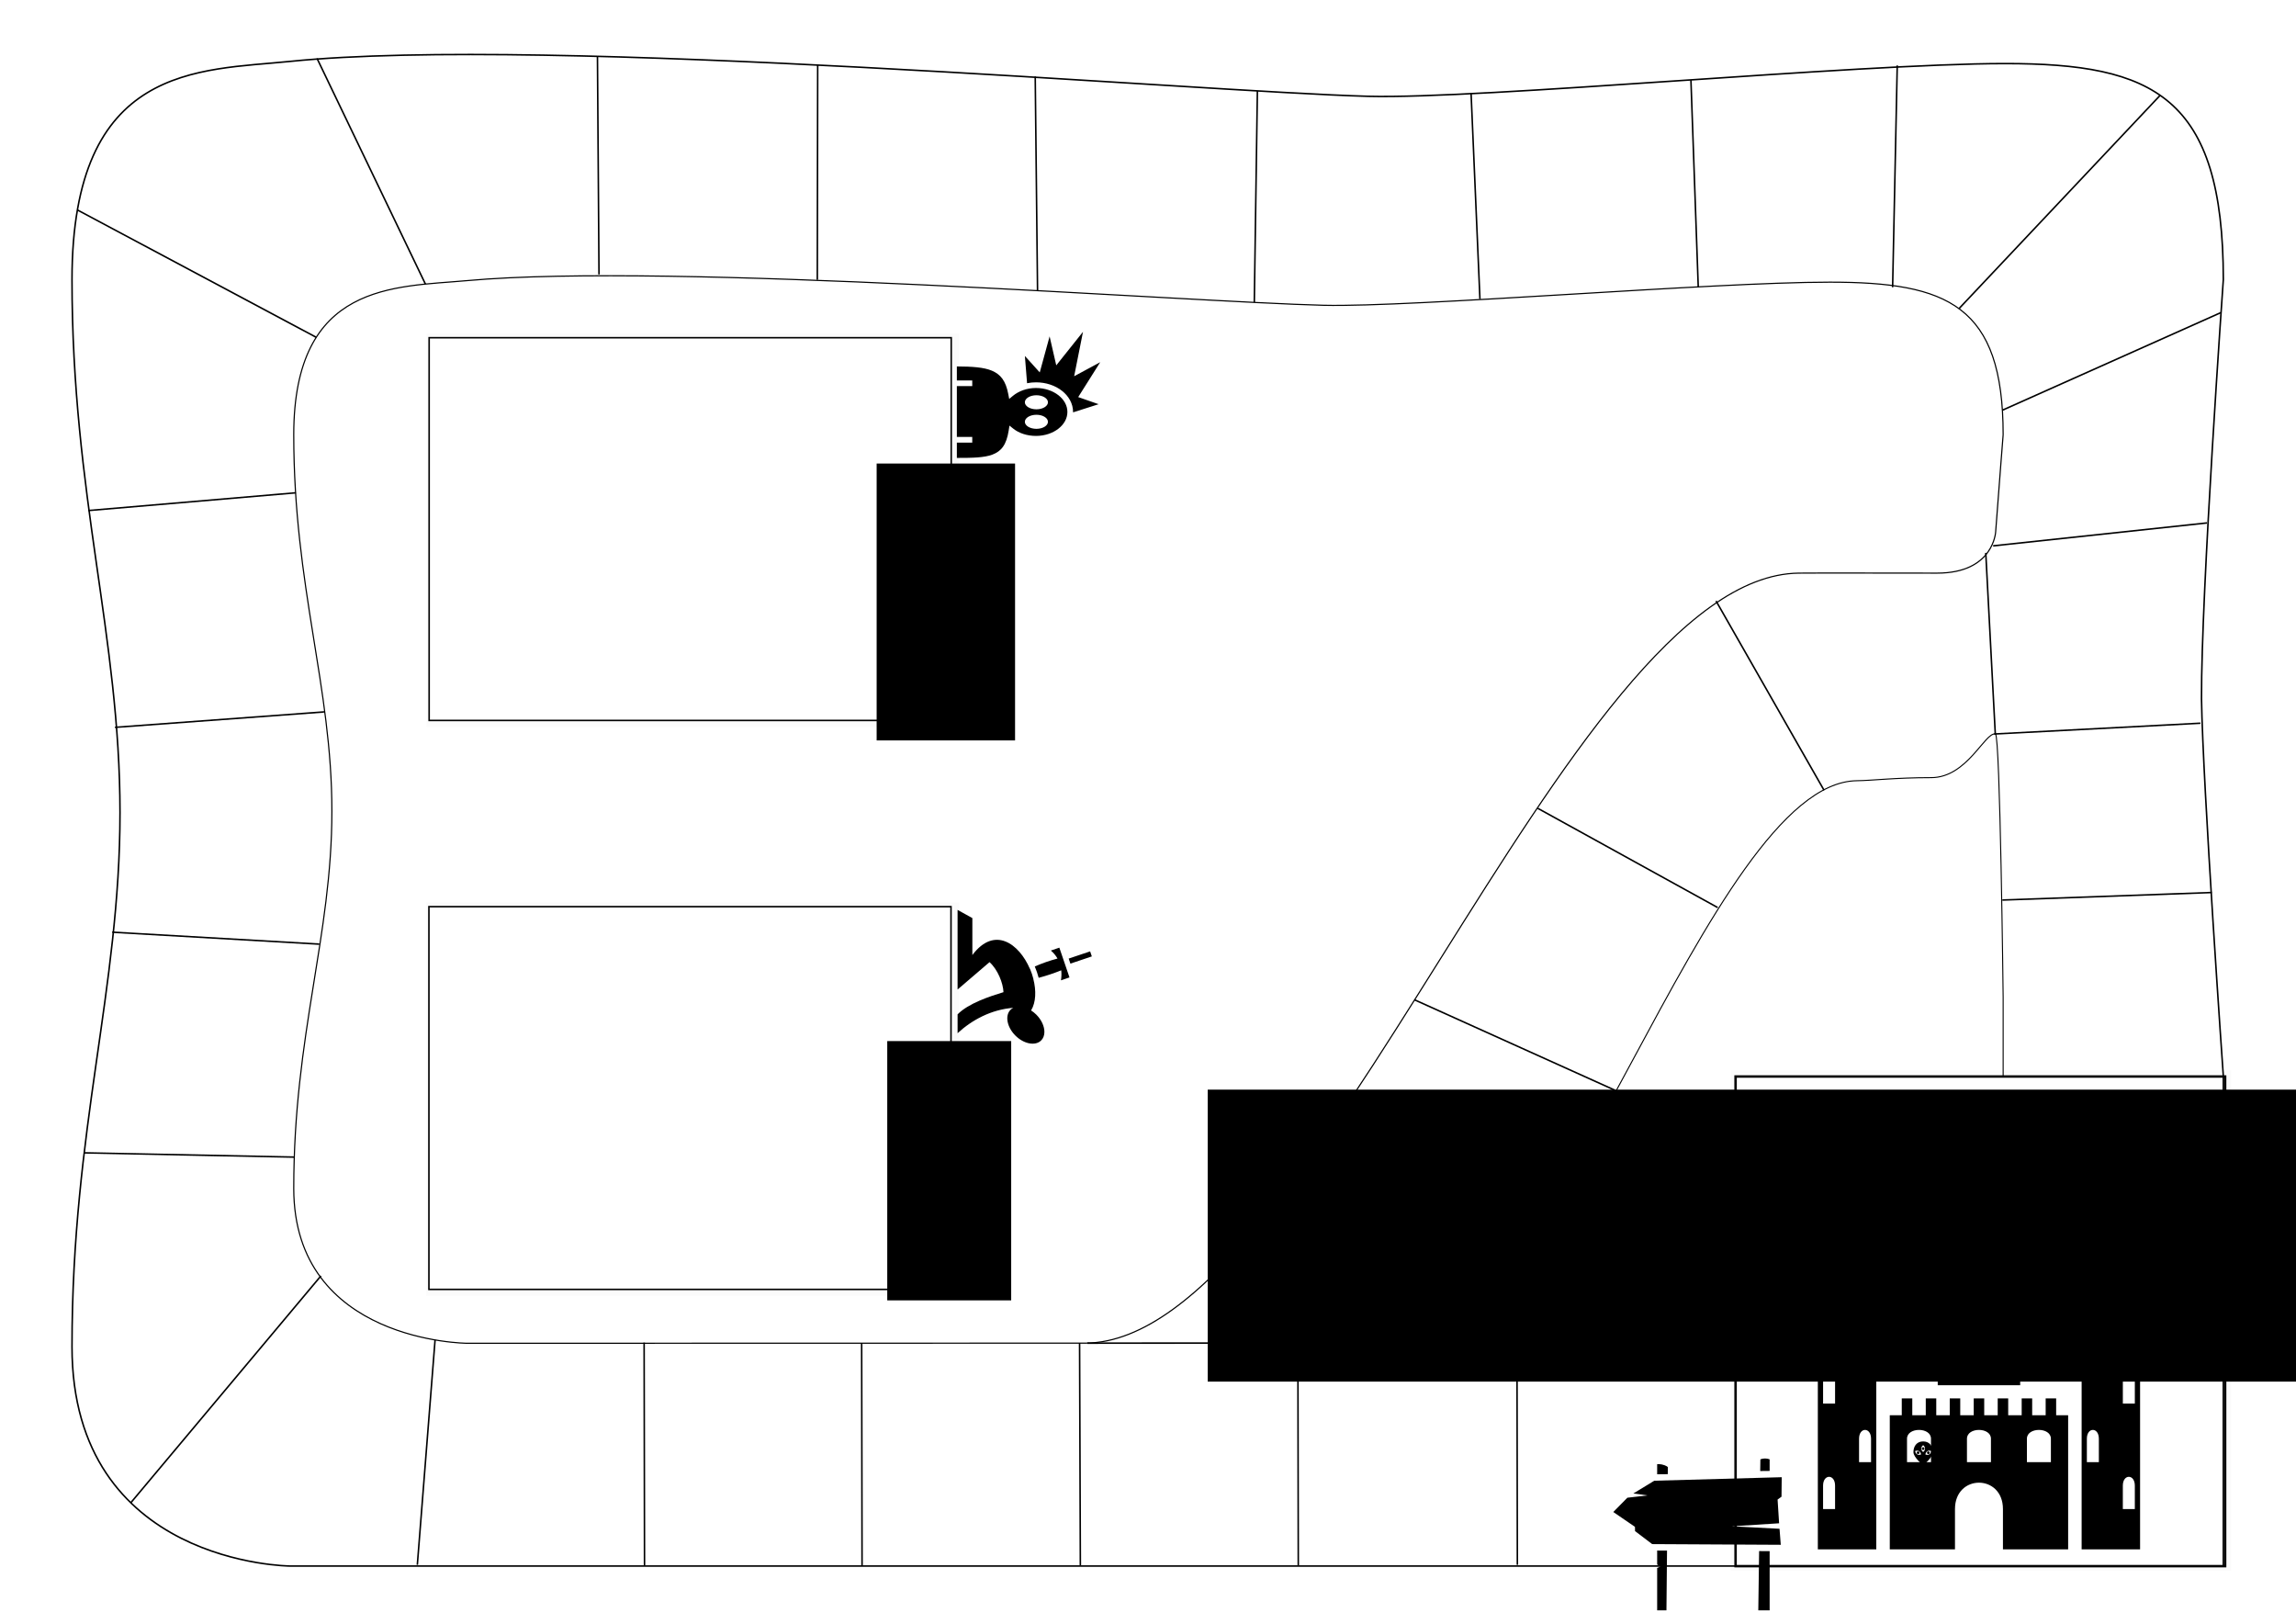 <?xml version="1.0" encoding="UTF-8" standalone="no"?>
<!-- Created with Inkscape (http://www.inkscape.org/) -->

<svg
   xmlns:osb="http://www.openswatchbook.org/uri/2009/osb"
   xmlns:dc="http://purl.org/dc/elements/1.1/"
   xmlns:cc="http://creativecommons.org/ns#"
   xmlns:rdf="http://www.w3.org/1999/02/22-rdf-syntax-ns#"
   xmlns:svg="http://www.w3.org/2000/svg"
   xmlns="http://www.w3.org/2000/svg"
   xmlns:sodipodi="http://sodipodi.sourceforge.net/DTD/sodipodi-0.dtd"
   xmlns:inkscape="http://www.inkscape.org/namespaces/inkscape"
   width="420mm"
   height="297mm"
   viewBox="0 0 1488.189 1052.362"
   id="svg2"
   version="1.1"
   inkscape:version="0.91 r13725"
   sodipodi:docname="board.svg">
  <defs
     id="defs4">
    <linearGradient
       id="linearGradient5733"
       osb:paint="solid">
      <stop
         style="stop-color:#ffffff;stop-opacity:1;"
         offset="0"
         id="stop5735" />
    </linearGradient>
    <filter
       inkscape:collect="always"
       style="color-interpolation-filters:sRGB"
       id="filter5891"
       x="-0.066"
       width="1.131"
       y="-0.089"
       height="1.179">
      <feGaussianBlur
         inkscape:collect="always"
         stdDeviation="9.236"
         id="feGaussianBlur5893" />
    </filter>
    <filter
       inkscape:collect="always"
       style="color-interpolation-filters:sRGB"
       id="filter5891-2"
       x="-0.066"
       width="1.131"
       y="-0.089"
       height="1.179">
      <feGaussianBlur
         inkscape:collect="always"
         stdDeviation="9.236"
         id="feGaussianBlur5893-3" />
    </filter>
    <filter
       inkscape:collect="always"
       style="color-interpolation-filters:sRGB"
       id="filter10212"
       x="-0.076"
       width="1.151"
       y="-0.076"
       height="1.151">
      <feGaussianBlur
         inkscape:collect="always"
         stdDeviation="9.995"
         id="feGaussianBlur10214" />
    </filter>
  </defs>
  <sodipodi:namedview
     id="base"
     pagecolor="#ffffff"
     bordercolor="#666666"
     borderopacity="1.0"
     inkscape:pageopacity="0.0"
     inkscape:pageshadow="2"
     inkscape:zoom="0.5"
     inkscape:cx="831.70354"
     inkscape:cy="550.24425"
     inkscape:document-units="mm"
     inkscape:current-layer="layer1"
     showgrid="false"
     inkscape:window-width="1920"
     inkscape:window-height="1021"
     inkscape:window-x="0"
     inkscape:window-y="0"
     inkscape:window-maximized="1"
     showguides="false"
     inkscape:guide-bbox="true"
     objecttolerance="1"
     inkscape:snap-nodes="false"
     inkscape:snap-global="false">
    <sodipodi:guide
       position="277.143,808.571"
       orientation="1,0"
       id="guide3363" />
    <sodipodi:guide
       position="188.09,837.214"
       orientation="1,0"
       id="guide6045" />
    <sodipodi:guide
       position="1211.274,37.477"
       orientation="0,1"
       id="guide10253" />
    <sodipodi:guide
       position="1081.166,179.605"
       orientation="0,1"
       id="guide10255" />
    <sodipodi:guide
       position="46.669,811.759"
       orientation="1,0"
       id="guide10257" />
    <sodipodi:guide
       position="306.884,1011.163"
       orientation="0,1"
       id="guide10259" />
    <sodipodi:guide
       position="395.98,871.156"
       orientation="0,1"
       id="guide10261" />
    <sodipodi:guide
       position="1441.084,660.438"
       orientation="1,0"
       id="guide10263" />
    <sodipodi:guide
       position="1299.662,818.83"
       orientation="1,0"
       id="guide10265" />
    <sodipodi:guide
       position="46.669,469.519"
       orientation="1,0"
       id="guide10267" />
    <sodipodi:guide
       position="46.669,418.607"
       orientation="1,0"
       id="guide10269" />
    <sodipodi:guide
       position="77.782,424.264"
       orientation="1,0"
       id="guide10271" />
    <sodipodi:guide
       position="886.712,927.724"
       orientation="1,0"
       id="guide10273" />
    <sodipodi:guide
       position="1240.265,668.923"
       orientation="0,1"
       id="guide10429" />
    <sodipodi:guide
       position="706,131"
       orientation="1,0"
       id="guide10431" />
    <sodipodi:guide
       position="847,155"
       orientation="1,0"
       id="guide10433" />
    <sodipodi:guide
       position="1238.851,705.693"
       orientation="0,1"
       id="guide10452" />
    <sodipodi:guide
       position="1274.207,565.685"
       orientation="0,1"
       id="guide10502" />
    <sodipodi:guide
       position="983.5,89.25"
       orientation="1,0"
       id="guide10525" />
    <sodipodi:guide
       position="841.5,49.5"
       orientation="1,0"
       id="guide10527" />
    <sodipodi:guide
       position="700.25,54.25"
       orientation="1,0"
       id="guide10529" />
    <sodipodi:guide
       position="558.75,54.75"
       orientation="1,0"
       id="guide10531" />
    <sodipodi:guide
       position="417.5,72"
       orientation="1,0"
       id="guide10533" />
  </sodipodi:namedview>
  <g
     inkscape:label="Layer 1"
     inkscape:groupmode="layer"
     id="layer1"
     transform="translate(0,-1.6535434e-6)">
    <path
       style="fill:none;fill-rule:evenodd;stroke:#000000;stroke-width:0.669px;stroke-linecap:butt;stroke-linejoin:miter;stroke-opacity:1"
       d="m 1203.653,505.952 c 9.88,-0.103 24.727,-2 48.081,-2 23.355,0 34.756,-29.553 41.65,-28.315 3.081,0.907 4.99,170.656 4.99,170.656 l 0,224.227 -251.71,0 -133.471,-0.119 c 94.259,-1.367 194.347,-363.45 290.46,-364.448 z"
       id="path10504-1"
       inkscape:connector-curvature="0"
       sodipodi:nodetypes="sscccccs" />
    <rect
       style="fill:none;stroke:#000000;stroke-width:7.087;stroke-opacity:1;stroke-miterlimit:4;stroke-dasharray:none;opacity:0.121;filter:url(#filter10212)"
       id="rect4181-0"
       width="317.311"
       height="317.311"
       x="1125.45"
       y="697.131" />
    <g
       id="g5895"
       transform="translate(0,5)">
      <rect
         mask="none"
         y="214.632"
         x="279.95"
         height="248.031"
         width="338.386"
         id="rect3369-2"
         style="opacity:0.121;fill:none;fill-opacity:1;fill-rule:evenodd;stroke:#000000;stroke-width:7.087;stroke-linecap:butt;stroke-linejoin:miter;stroke-miterlimit:4;stroke-dasharray:none;stroke-opacity:1;filter:url(#filter5891)" />
      <rect
         y="213.858"
         x="278.158"
         height="248.031"
         width="338.386"
         id="rect3369"
         style="opacity:1;fill:#ffffff;fill-opacity:1;fill-rule:evenodd;stroke:#000000;stroke-width:0.999;stroke-linecap:butt;stroke-linejoin:miter;stroke-miterlimit:4;stroke-dasharray:none;stroke-opacity:1" />
    </g>
    <g
       transform="translate(-0.143,373.714)"
       id="g5895-6">
      <rect
         mask="none"
         y="214.632"
         x="279.95"
         height="248.031"
         width="338.386"
         id="rect3369-2-6"
         style="opacity:0.121;fill:none;fill-opacity:1;fill-rule:evenodd;stroke:#000000;stroke-width:7.087;stroke-linecap:butt;stroke-linejoin:miter;stroke-miterlimit:4;stroke-dasharray:none;stroke-opacity:1;filter:url(#filter5891-2)" />
      <rect
         y="213.858"
         x="278.158"
         height="248.031"
         width="338.386"
         id="rect3369-3"
         style="opacity:1;fill:#ffffff;fill-opacity:1;fill-rule:evenodd;stroke:#000000;stroke-width:0.999;stroke-linecap:butt;stroke-linejoin:miter;stroke-miterlimit:4;stroke-dasharray:none;stroke-opacity:1" />
    </g>
    <g
       id="g6029"
       transform="matrix(0,0.787,-0.787,0,790.43,-4.171)">
      <path
         id="path5930"
         d="m 303.557,98.23 11.565,21.468 -36.592,-7.29 27.618,22.03 -23.856,5.47 29.669,8.124 -13.539,12.244 22.444,-1.803 c -0.476,-2.353 -0.734,-4.81 -0.734,-7.343 0,-8.277 2.613,-15.817 6.961,-21.375 4.348,-5.557 10.537,-9.162 17.434,-9.162 0.112,0 0.224,0.006 0.335,0.008 l -6.719,-21.078 -5.861,16.833 -28.725,-18.129 z m 40.97,27.032 c -5.283,0 -10.12,2.716 -13.758,7.367 -3.639,4.651 -5.97,11.214 -5.97,18.503 0,7.553 2.587,14.329 6.477,19.017 l 2.528,3.052 -3.894,0.733 c -11.08,2.086 -16.315,6.345 -19.353,13.493 -2.853,6.714 -3.447,16.441 -3.511,28.874 l 11.534,0 0,-12.673 4.667,0 0,12.673 41.835,0 0,-12.673 4.675,0 0,12.673 12.618,0 c -0.007,-12.533 -0.139,-22.485 -2.731,-29.288 -2.757,-7.237 -7.837,-11.513 -19.915,-13.415 l -3.964,-0.624 2.505,-3.129 c 3.701,-4.639 5.986,-11.308 5.986,-18.713 -5e-4,-7.289 -2.332,-13.852 -5.97,-18.503 -3.638,-4.651 -8.475,-7.367 -13.758,-7.367 z m -7.968,16.013 c 3.197,0 5.79,4.253 5.79,9.505 0,5.253 -2.593,9.513 -5.79,9.513 -3.197,0 -5.79,-4.26 -5.79,-9.513 0,-5.253 2.593,-9.505 5.79,-9.505 z m 16.083,0 c 3.197,0 5.79,4.253 5.79,9.505 0,5.253 -2.593,9.513 -5.79,9.513 -3.197,0 -5.79,-4.26 -5.79,-9.513 0,-5.253 2.593,-9.505 5.79,-9.505 z"
         inkscape:connector-curvature="0"
         style="fill:#000000;fill-rule:evenodd" />
      <flowRoot
         transform="translate(-1,-88)"
         style="font-style:normal;font-weight:normal;font-size:40px;line-height:125%;font-family:sans-serif;text-align:center;letter-spacing:0px;word-spacing:0px;text-anchor:middle;fill:#000000;fill-opacity:1;stroke:none;stroke-width:1px;stroke-linecap:butt;stroke-linejoin:miter;stroke-opacity:1"
         id="flowRoot5944"
         xml:space="preserve"><flowRegion
           id="flowRegion5946"><rect
             style="text-align:center;text-anchor:middle"
             y="256.362"
             x="388"
             height="114"
             width="228"
             id="rect5948" /></flowRegion><flowPara
           style="font-style:normal;font-variant:normal;font-weight:bold;font-stretch:normal;font-size:50px;line-height:125%;font-family:'Century SchoolBook URW';-inkscape-font-specification:'Century SchoolBook URW, Bold';text-align:center;writing-mode:lr-tb;text-anchor:middle"
           id="flowPara5950">EVENT</flowPara></flowRoot>    </g>
    <g
       id="g6056"
       transform="translate(0,-40)">
      <g
         transform="matrix(0,0.737,-0.737,0,1080.847,421.189)"
         id="g6036">
        <path
           inkscape:connector-curvature="0"
           style="fill:#000000"
           d="m 323.775,506.323 -4.432,1.493 6.339,18.86 4.432,-1.508 -6.339,-18.845 z m 18.485,19.649 -26.184,8.911 2.54,7.472 c 2.08,-2.439 4.447,-4.377 7.035,-5.846 1.809,6.877 4.168,13.536 6.956,19.986 3.252,-1.391 6.609,-2.55 9.981,-3.431 -1.743,-6.685 -3.957,-13.303 -6.589,-19.837 2.825,-0.31 5.778,-0.228 8.809,0.235 l -2.549,-7.488 z m 47.944,22.065 c -4.868,-0.026 -10.575,2.462 -15.226,7.113 -1.445,1.445 -2.672,2.996 -3.689,4.588 -7.187,-4.33 -17.45,-4.568 -27.568,-1.993 -0.005,-0.023 -0.01,-0.047 -0.016,-0.07 -3.091,0.784 -6.184,1.813 -9.176,3.079 l 0.047,0.102 c -21.842,9.381 -37.993,31.012 -12.014,50.539 l -32.484,0 -7.198,12.998 70.001,0 -24.081,-28.107 c 6.607,-7.27 18.361,-11.902 26.402,-12.271 3.755,12.276 9.866,30.893 19.525,40.37 l 16.57,0 c -11.725,-12.672 -20.839,-29.697 -22.308,-48.96 0.44,0.881 1.006,1.693 1.712,2.4 5.08,5.08 15.234,3.166 22.675,-4.275 7.441,-7.441 9.356,-17.594 4.276,-22.675 -1.905,-1.905 -4.528,-2.822 -7.448,-2.837 z"
           id="path6" />
        <flowRoot
           xml:space="preserve"
           id="flowRoot5944-7"
           style="font-style:normal;font-weight:normal;font-size:40px;line-height:125%;font-family:sans-serif;letter-spacing:0px;word-spacing:0px;fill:#000000;fill-opacity:1;stroke:none;stroke-width:1px;stroke-linecap:butt;stroke-linejoin:miter;stroke-opacity:1"
           transform="translate(10.228,320.884)"><flowRegion
             id="flowRegion5946-5"><rect
               id="rect5948-6"
               width="228"
               height="109"
               x="388"
               y="256.362" /></flowRegion><flowPara
             id="flowPara5950-0"
             style="font-style:normal;font-variant:normal;font-weight:bold;font-stretch:normal;font-size:50px;line-height:125%;font-family:'Century SchoolBook URW';-inkscape-font-specification:'Century SchoolBook URW, Bold';text-align:start;writing-mode:lr-tb;text-anchor:start">ACTION</flowPara></flowRoot>      </g>
    </g>
    <rect
       style="fill:#ffffff;stroke:#000000;stroke-width:1.586;stroke-opacity:1;fill-opacity:1"
       id="rect4181"
       width="317.311"
       height="317.311"
       x="1124.938"
       y="697.644" />
    <flowRoot
       xml:space="preserve"
       id="flowRoot5944-7-7"
       style="font-style:normal;font-weight:normal;font-size:40px;line-height:125%;font-family:sans-serif;letter-spacing:0px;word-spacing:0px;fill:#000000;fill-opacity:1;stroke:none;stroke-width:1px;stroke-linecap:butt;stroke-linejoin:miter;stroke-opacity:1"
       transform="matrix(0.737,0,0,0.737,496.846,517.21)"><flowRegion
         id="flowRegion5946-5-7"><rect
           id="rect5948-6-2"
           width="1358.172"
           height="256.747"
           x="388"
           y="256.362" /></flowRegion><flowPara
         id="flowPara5950-0-5"
         style="font-style:normal;font-variant:normal;font-weight:bold;font-stretch:normal;font-size:40.704px;line-height:125%;font-family:'Century SchoolBook URW';-inkscape-font-specification:'Century SchoolBook URW, Bold';text-align:center;writing-mode:lr-tb;text-anchor:middle">THE</flowPara><flowPara
         id="flowPara6129"
         style="font-style:normal;font-variant:normal;font-weight:bold;font-stretch:normal;font-size:54.272px;line-height:125%;font-family:'Century SchoolBook URW';-inkscape-font-specification:'Century SchoolBook URW, Bold';text-align:center;writing-mode:lr-tb;text-anchor:middle">FRAT HOUSE</flowPara></flowRoot>    <path
       id="path6-7"
       d="m 1144.035,945.178 c 1.046,0 2.102,0.199 2.668,0.44 0.211,0.09 0.264,0.142 0.318,0.184 l 0,7.443 -6.111,0.066 0.108,-7.496 c 0.055,-0.042 0.118,-0.103 0.339,-0.196 0.573,-0.243 1.632,-0.441 2.678,-0.441 z m -68.976,3.644 c 0.122,0 0.249,0.01 0.381,0.012 0.528,0.027 1.127,0.099 1.724,0.223 1.192,0.249 2.404,0.698 3.156,1.147 0.635,0.381 0.707,0.662 0.714,0.513 l -0.033,4.626 -6.887,0.075 0,-6.529 c 0.028,-0.01 0,0 0.037,-0.01 0.23,-0.042 0.544,-0.062 0.909,-0.058 z m 79.785,8.492 -0.129,12.628 -2.546,1.852 0.982,15.388 -30.561,1.942 30.838,1.613 0.808,10.379 -83.341,-0.445 -11.118,-8.426 -0.059,-2.771 -14.043,-9.612 9.124,-9.253 13.022,-1.496 -9.124,-1.274 13.553,-8.248 z m -80.731,47.527 6.396,0.034 -0.376,38.706 -6.02,0 0,-27.439 2.139,-0.993 -2.139,-1.207 z m 66.085,0.353 6.823,0.037 0,38.35 -7.352,0 z"
       style="fill:#000000"
       inkscape:connector-curvature="0" />
    <path
       inkscape:connector-curvature="0"
       style="fill:#000000"
       d="m 1282.667,786.703 -36.6,38.225 73.201,0.555 -36.601,-38.781 0,0 z m -112.182,39.308 0,32.293 9.429,12.341 34.517,0 9.486,-12.345 0,-32.288 -6.8,0 0,7.595 -8.743,0 0,-7.594 -6.8,0 0,7.595 -8.743,0 0,-7.594 -6.8,0 0,7.595 -8.743,0 0,-7.594 -6.8,0 z m 170.981,0 0,32.288 9.485,12.345 34.517,0 9.43,-12.34 0,-32.293 -6.8,0 0,7.595 -8.743,0 0,-7.594 -6.8,0 0,7.595 -8.743,0 0,-7.594 -6.8,0 0,7.595 -8.743,0 0,-7.594 -6.8,0 z m -85.49,7.539 0,64.157 53.431,0 0,-63.75 -53.431,-0.407 z m 26.716,9.553 c 3.886,0 7.772,1.899 7.772,5.698 l 0,15.194 -15.544,0 0,-15.194 c 0,-3.799 3.886,-5.698 7.772,-5.698 z m -104.434,36.09 0,124.875 37.888,0 0,-124.875 -37.888,0 z m 170.981,0 0,124.875 37.888,0 0,-124.875 -37.888,0 z m -163.695,9.493 c 1.943,0 3.886,1.899 3.886,5.698 l 0,15.194 -7.772,0 0,-15.194 c 0,-3.799 1.943,-5.698 3.886,-5.698 z m 194.296,0 c 1.943,0 3.886,1.899 3.886,5.698 l 0,15.194 -7.772,0 0,-15.194 c 0,-3.799 1.943,-5.698 3.886,-5.698 z m -147.179,17.568 0,10.921 -7.772,0 0,86.893 42.259,0 0,-26.115 c 0,-11.396 7.772,-17.094 15.544,-17.094 7.772,0 15.544,5.698 15.544,17.094 l 0,26.115 42.259,0 0,-86.893 -7.772,0 0,-10.921 -6.8,0 0,10.921 -8.743,0 0,-10.921 -6.8,0 0,10.921 -8.743,0 0,-10.921 -6.8,0 0,10.921 -8.743,0 0,-10.921 -6.8,0 0,10.921 -8.743,0 0,-10.921 -6.8,0 0,10.921 -8.743,0 0,-10.921 -6.8,0 0,10.921 -8.743,0 0,-10.921 -6.8,0 z m -23.801,20.417 c 1.943,0 3.886,1.899 3.886,5.698 l 0,15.194 -7.772,0 0,-15.194 c 0,-3.799 1.943,-5.698 3.886,-5.698 z m 34.973,0 c 3.886,0 7.772,1.899 7.772,5.698 l 0,15.194 -15.544,0 0,-15.194 c 0,-3.799 3.886,-5.698 7.772,-5.698 z m 38.859,0 c 3.886,0 7.772,1.899 7.772,5.698 l 0,15.194 -15.544,0 0,-15.194 c 0,-3.799 3.886,-5.698 7.772,-5.698 z m 38.859,0 c 3.886,0 7.772,1.899 7.772,5.698 l 0,15.194 -15.544,0 0,-15.194 c 0,-3.799 3.886,-5.698 7.772,-5.698 z m 34.973,0 c 1.943,0 3.886,1.899 3.886,5.698 l 0,15.194 -7.772,0 0,-15.194 c 0,-3.799 1.943,-5.698 3.886,-5.698 z m -170.981,30.389 c 1.943,0 3.886,1.899 3.886,5.698 l 0,15.194 -7.772,0 0,-15.194 c 0,-3.799 1.943,-5.698 3.886,-5.698 z m 194.296,0 c 1.943,0 3.886,1.899 3.886,5.698 l 0,15.194 -7.772,0 0,-15.194 c 0,-3.799 1.943,-5.698 3.886,-5.698 z"
       id="path6-9" />
    <path
       style="fill:none;fill-rule:evenodd;stroke:#000000;stroke-width:1px;stroke-linecap:butt;stroke-linejoin:miter;stroke-opacity:1"
       d="m 1124.3,1014.885 -936.209,0 c 0,0 -141.421,-0.707 -141.421,-142.128 0,-141.421 31.113,-231.185 31.113,-346.109 0,-114.924 -31.113,-205.434 -31.113,-345.441 0,-140.007 82.329,-135.412 141.421,-141.421 166.877,-16.971 589.083,19.705 698.621,22.627 73.115,1.95 316.784,-21.213 412.95,-21.213 96.166,0 141.421,21.213 141.421,140.007 0,0 -14.409,203.163 -14.142,271.529 0.842,56.088 14.142,244.659 14.142,244.659 l 0,317.491 z"
       id="path10275"
       inkscape:connector-curvature="0"
       sodipodi:nodetypes="ccssssssscccc" />
    <path
       style="fill:none;fill-rule:evenodd;stroke:#000000;stroke-width:0.749px;stroke-linecap:butt;stroke-linejoin:miter;stroke-opacity:1"
       d="m 1298.373,281.735 c 0,0 -2.179,27.309 -4.847,62.814 0,0 -1.157,26.87 -37.927,26.87 -36.77,0 -74.025,-0.145 -89.581,0 -151.321,1.414 -313.498,497.51 -462.255,499.013 l -400.995,0.088 c 0,0 -112.371,-0.499 -112.371,-100.378 0,-99.879 24.722,-163.274 24.722,-244.439 0,-81.165 -24.722,-145.088 -24.722,-243.967 0,-98.88 65.417,-95.634 112.371,-99.879 132.597,-11.985 468.074,13.917 555.111,15.981 m 0,0 c 58.096,1.378 251.71,-14.982 328.122,-14.982 76.412,0 112.371,14.982 112.371,98.88"
       id="path10275-9"
       inkscape:connector-curvature="0"
       sodipodi:nodetypes="ccssccssssccsc" />
    <path
       style="fill:none;fill-rule:evenodd;stroke:#000000;stroke-width:1px;stroke-linecap:butt;stroke-linejoin:miter;stroke-opacity:1"
       d="m 208,826.862 -123,146.75"
       id="path10537"
       inkscape:connector-curvature="0"
       sodipodi:nodetypes="cc" />
    <path
       style="fill:none;fill-rule:evenodd;stroke:#000000;stroke-width:1px;stroke-linecap:butt;stroke-linejoin:miter;stroke-opacity:1"
       d="m 54.75,747.112 135.75,2.75"
       id="path10539"
       inkscape:connector-curvature="0" />
    <path
       style="fill:none;fill-rule:evenodd;stroke:#000000;stroke-width:1px;stroke-linecap:butt;stroke-linejoin:miter;stroke-opacity:1"
       d="m 207,611.862 -134.25,-7.75"
       id="path10541"
       inkscape:connector-curvature="0" />
    <path
       style="fill:none;fill-rule:evenodd;stroke:#000000;stroke-width:1px;stroke-linecap:butt;stroke-linejoin:miter;stroke-opacity:1"
       d="m 74.5,471.362 135.5,-10 0,0.25"
       id="path10543"
       inkscape:connector-curvature="0" />
    <path
       style="fill:none;fill-rule:evenodd;stroke:#000000;stroke-width:1px;stroke-linecap:butt;stroke-linejoin:miter;stroke-opacity:1"
       d="m 57.25,330.862 134.5,-11.5"
       id="path10545"
       inkscape:connector-curvature="0"
       sodipodi:nodetypes="cc" />
    <path
       style="fill:none;fill-rule:evenodd;stroke:#000000;stroke-width:1px;stroke-linecap:butt;stroke-linejoin:miter;stroke-opacity:1"
       d="m 205,218.612 -154.75,-82.5"
       id="path10547"
       inkscape:connector-curvature="0"
       sodipodi:nodetypes="cc" />
    <path
       style="fill:none;fill-rule:evenodd;stroke:#000000;stroke-width:1px;stroke-linecap:butt;stroke-linejoin:miter;stroke-opacity:1"
       d="M 205.5,37.862 275.75,184.112"
       id="path10549"
       inkscape:connector-curvature="0" />
    <path
       style="fill:none;fill-rule:evenodd;stroke:#000000;stroke-width:1px;stroke-linecap:butt;stroke-linejoin:miter;stroke-opacity:1"
       d="m 387.25,36.362 1,141.5"
       id="path10551"
       inkscape:connector-curvature="0" />
    <path
       style="fill:none;fill-rule:evenodd;stroke:#000000;stroke-width:1px;stroke-linecap:butt;stroke-linejoin:miter;stroke-opacity:1"
       d="M 530,42.112 529.75,181.362"
       id="path10553"
       inkscape:connector-curvature="0" />
    <path
       style="fill:none;fill-rule:evenodd;stroke:#000000;stroke-width:1px;stroke-linecap:butt;stroke-linejoin:miter;stroke-opacity:1"
       d="m 671,49.612 1.5,139"
       id="path10555"
       inkscape:connector-curvature="0" />
    <path
       style="fill:none;fill-rule:evenodd;stroke:#000000;stroke-width:1px;stroke-linecap:butt;stroke-linejoin:miter;stroke-opacity:1"
       d="M 815,58.862 813,195.862"
       id="path10557"
       inkscape:connector-curvature="0" />
    <path
       style="fill:none;fill-rule:evenodd;stroke:#000000;stroke-width:1px;stroke-linecap:butt;stroke-linejoin:miter;stroke-opacity:1"
       d="m 953.5,60.362 5.75,133.5"
       id="path10559"
       inkscape:connector-curvature="0" />
    <path
       style="fill:none;fill-rule:evenodd;stroke:#000000;stroke-width:1px;stroke-linecap:butt;stroke-linejoin:miter;stroke-opacity:1"
       d="m 1096,51.862 4.75,134.25"
       id="path10561"
       inkscape:connector-curvature="0" />
    <path
       style="fill:none;fill-rule:evenodd;stroke:#000000;stroke-width:1px;stroke-linecap:butt;stroke-linejoin:miter;stroke-opacity:1"
       d="m 1229.729,42.405 -3,143.75"
       id="path10563"
       inkscape:connector-curvature="0" />
    <path
       style="fill:none;fill-rule:evenodd;stroke:#000000;stroke-width:1px;stroke-linecap:butt;stroke-linejoin:miter;stroke-opacity:1"
       d="M 1269.901,199.849 1400.023,61.894"
       id="path10565"
       inkscape:connector-curvature="0"
       sodipodi:nodetypes="cc" />
    <path
       style="fill:none;fill-rule:evenodd;stroke:#000000;stroke-width:1px;stroke-linecap:butt;stroke-linejoin:miter;stroke-opacity:1"
       d="m 1439.364,202.639 -141.371,63.147"
       id="path10567"
       inkscape:connector-curvature="0"
       sodipodi:nodetypes="cc" />
    <path
       style="fill:none;fill-rule:evenodd;stroke:#000000;stroke-width:1px;stroke-linecap:butt;stroke-linejoin:miter;stroke-opacity:1"
       d="m 1433.621,578.404 -135.757,4.871"
       id="path10569"
       inkscape:connector-curvature="0"
       sodipodi:nodetypes="cc" />
    <path
       style="fill:none;fill-rule:evenodd;stroke:#000000;stroke-width:1px;stroke-linecap:butt;stroke-linejoin:miter;stroke-opacity:1"
       d="m 983.25,870.112 0.25,144"
       id="path10571"
       inkscape:connector-curvature="0" />
    <path
       style="fill:none;fill-rule:evenodd;stroke:#000000;stroke-width:1px;stroke-linecap:butt;stroke-linejoin:miter;stroke-opacity:1"
       d="m 699.75,870.362 0.5,144"
       id="path10573"
       inkscape:connector-curvature="0" />
    <path
       style="fill:none;fill-rule:evenodd;stroke:#000000;stroke-width:1px;stroke-linecap:butt;stroke-linejoin:miter;stroke-opacity:1"
       d="m 841.25,872.862 0.25,141.5"
       id="path10575"
       inkscape:connector-curvature="0" />
    <path
       style="fill:none;fill-rule:evenodd;stroke:#000000;stroke-width:1px;stroke-linecap:butt;stroke-linejoin:miter;stroke-opacity:1"
       d="m 558.5,870.362 0.25,144 0,0 -0.25,0.5"
       id="path10577"
       inkscape:connector-curvature="0" />
    <path
       style="fill:none;fill-rule:evenodd;stroke:#000000;stroke-width:1px;stroke-linecap:butt;stroke-linejoin:miter;stroke-opacity:1"
       d="m 417.5,870.112 0.25,144.5"
       id="path10579"
       inkscape:connector-curvature="0" />
    <path
       style="fill:none;fill-rule:evenodd;stroke:#000000;stroke-width:1px;stroke-linecap:butt;stroke-linejoin:miter;stroke-opacity:1"
       d="M 282,868.362 270.5,1014.112"
       id="path10581"
       inkscape:connector-curvature="0" />
    <path
       style="fill:none;fill-rule:evenodd;stroke:#000000;stroke-width:1px;stroke-linecap:butt;stroke-linejoin:miter;stroke-opacity:1"
       d="m 1426.231,468.685 -133.636,6.993"
       id="path10569-0"
       inkscape:connector-curvature="0"
       sodipodi:nodetypes="cc" />
    <path
       style="fill:none;fill-rule:evenodd;stroke:#000000;stroke-width:1px;stroke-linecap:butt;stroke-linejoin:miter;stroke-opacity:1"
       d="M 1291.884,353.741 1430.477,338.891"
       id="path10598"
       inkscape:connector-curvature="0" />
    <path
       style="fill:none;fill-rule:evenodd;stroke:#000000;stroke-width:1px;stroke-linecap:butt;stroke-linejoin:miter;stroke-opacity:1"
       d="m 1293.298,476.07 -6.192,-117.758"
       id="path10600"
       inkscape:connector-curvature="0"
       sodipodi:nodetypes="cc" />
    <path
       style="fill:none;fill-rule:evenodd;stroke:#000000;stroke-width:1px;stroke-linecap:butt;stroke-linejoin:miter;stroke-opacity:1"
       d="m 1182.283,512.133 -70.004,-122.683 0,0"
       id="path10602"
       inkscape:connector-curvature="0" />
    <path
       style="fill:none;fill-rule:evenodd;stroke:#000000;stroke-width:1px;stroke-linecap:butt;stroke-linejoin:miter;stroke-opacity:1"
       d="M 1113.34,588.147 996.667,523.8"
       id="path10604"
       inkscape:connector-curvature="0" />
    <path
       style="fill:none;fill-rule:evenodd;stroke:#000000;stroke-width:1px;stroke-linecap:butt;stroke-linejoin:miter;stroke-opacity:1"
       d="M 1046.872,706.587 916.764,647.897"
       id="path10606"
       inkscape:connector-curvature="0"
       sodipodi:nodetypes="cc" />
    <path
       style="fill:none;fill-rule:evenodd;stroke:#000000;stroke-width:1.008px;stroke-linecap:butt;stroke-linejoin:miter;stroke-opacity:1"
       d="M 914.668,870.282 704.755,870.448"
       id="path10608"
       inkscape:connector-curvature="0"
       sodipodi:nodetypes="cc" />
    <path
       style="fill:none;fill-rule:evenodd;stroke:#000000;stroke-width:1px;stroke-linecap:butt;stroke-linejoin:miter;stroke-opacity:1"
       d="M 991.364,804.875 854.185,743.003"
       id="path10610"
       inkscape:connector-curvature="0" />
    <path
       inkscape:connector-curvature="0"
       style="fill:#000000"
       d="m 1246.526,934.125 c -4.422,0 -6.3,3.449 -6.3,6.928 0,3.479 6.3,8.553 6.3,8.553 0,0 6.3,-5.074 6.3,-8.553 0,-3.479 -1.878,-6.928 -6.3,-6.928 z m 0,2.438 c 0.025,0.02 0.046,0.037 0.071,0.056 1.522,1.191 1.522,3.119 0,4.31 -0.024,0.02 -0.045,0.037 -0.071,0.056 -0.025,-0.02 -0.047,-0.037 -0.072,-0.056 -1.522,-1.191 -1.522,-3.119 0,-4.31 0.024,-0.02 0.047,-0.037 0.072,-0.056 z m 0,1.335 c -0.488,0 -0.883,0.395 -0.883,0.883 0,0.488 0.395,0.883 0.883,0.883 0.488,0 0.883,-0.395 0.883,-0.883 0,-0.488 -0.395,-0.883 -0.883,-0.883 z m -3.963,2.186 c 1.311,-0.016 2.376,0.899 2.587,2.395 0.01,0.031 0.01,0.058 0.012,0.09 -0.031,0.009 -0.054,0.023 -0.084,0.034 -1.793,0.723 -3.462,-0.24 -3.732,-2.154 -0.01,-0.032 -0.01,-0.058 -0.013,-0.09 0.031,-0.009 0.055,-0.022 0.085,-0.034 0.392,-0.158 0.778,-0.236 1.145,-0.241 z m 8.001,0 c 0.367,0.004 0.753,0.083 1.145,0.241 0.03,0.012 0.054,0.025 0.085,0.034 -0.01,0.032 -0.01,0.058 -0.013,0.09 -0.27,1.914 -1.939,2.877 -3.732,2.154 -0.03,-0.011 -0.053,-0.025 -0.084,-0.034 0.01,-0.032 0.01,-0.059 0.012,-0.09 0.211,-1.495 1.277,-2.41 2.587,-2.395 z m -7.339,0.491 c -0.298,0.007 -0.586,0.165 -0.746,0.442 -0.244,0.422 -0.099,0.963 0.324,1.206 0.422,0.244 0.963,0.099 1.207,-0.324 0.244,-0.422 0.099,-0.963 -0.324,-1.206 -0.145,-0.084 -0.305,-0.122 -0.461,-0.119 z m 6.678,0 c -0.156,-0.004 -0.316,0.035 -0.461,0.119 -0.422,0.244 -0.568,0.784 -0.324,1.206 0.244,0.422 0.784,0.568 1.207,0.324 0.422,-0.244 0.568,-0.784 0.324,-1.207 -0.16,-0.277 -0.447,-0.436 -0.746,-0.442 z"
       id="path6-90" />
    <path
       inkscape:connector-curvature="0"
       style="fill:#000000"
       d="m 1283.5,851.122 c -4.422,0 -6.3,3.449 -6.3,6.928 0,3.479 6.3,8.553 6.3,8.553 0,0 6.3,-5.074 6.3,-8.553 0,-3.479 -1.878,-6.928 -6.3,-6.928 z m 0,2.438 c 0.025,0.02 0.046,0.037 0.071,0.056 1.522,1.191 1.522,3.119 0,4.31 -0.024,0.02 -0.045,0.037 -0.071,0.056 -0.025,-0.02 -0.047,-0.037 -0.072,-0.056 -1.522,-1.191 -1.522,-3.119 0,-4.31 0.024,-0.02 0.047,-0.037 0.072,-0.056 z m 0,1.335 c -0.488,0 -0.883,0.395 -0.883,0.883 0,0.488 0.395,0.883 0.883,0.883 0.488,0 0.883,-0.395 0.883,-0.883 0,-0.488 -0.395,-0.883 -0.883,-0.883 z m -3.963,2.186 c 1.311,-0.016 2.376,0.899 2.587,2.395 0.01,0.031 0.01,0.058 0.012,0.09 -0.031,0.009 -0.054,0.023 -0.084,0.034 -1.793,0.723 -3.462,-0.24 -3.732,-2.154 -0.01,-0.032 -0.01,-0.058 -0.013,-0.09 0.031,-0.009 0.055,-0.022 0.085,-0.034 0.392,-0.158 0.778,-0.236 1.145,-0.241 z m 8.001,0 c 0.367,0.004 0.753,0.083 1.145,0.241 0.03,0.012 0.054,0.025 0.085,0.034 -0.01,0.032 -0.01,0.058 -0.013,0.09 -0.27,1.914 -1.939,2.877 -3.732,2.154 -0.03,-0.011 -0.053,-0.025 -0.084,-0.034 0.01,-0.032 0.01,-0.059 0.012,-0.09 0.211,-1.495 1.277,-2.41 2.587,-2.395 z m -7.339,0.491 c -0.298,0.007 -0.586,0.165 -0.746,0.442 -0.244,0.422 -0.099,0.963 0.324,1.206 0.422,0.244 0.963,0.099 1.207,-0.324 0.244,-0.422 0.099,-0.963 -0.324,-1.206 -0.145,-0.084 -0.305,-0.122 -0.461,-0.119 z m 6.678,0 c -0.156,-0.004 -0.316,0.035 -0.461,0.119 -0.422,0.244 -0.568,0.784 -0.324,1.206 0.244,0.422 0.784,0.568 1.207,0.324 0.422,-0.244 0.568,-0.784 0.324,-1.207 -0.16,-0.277 -0.447,-0.436 -0.746,-0.442 z"
       id="path6-90-6" />
  </g>
</svg>
